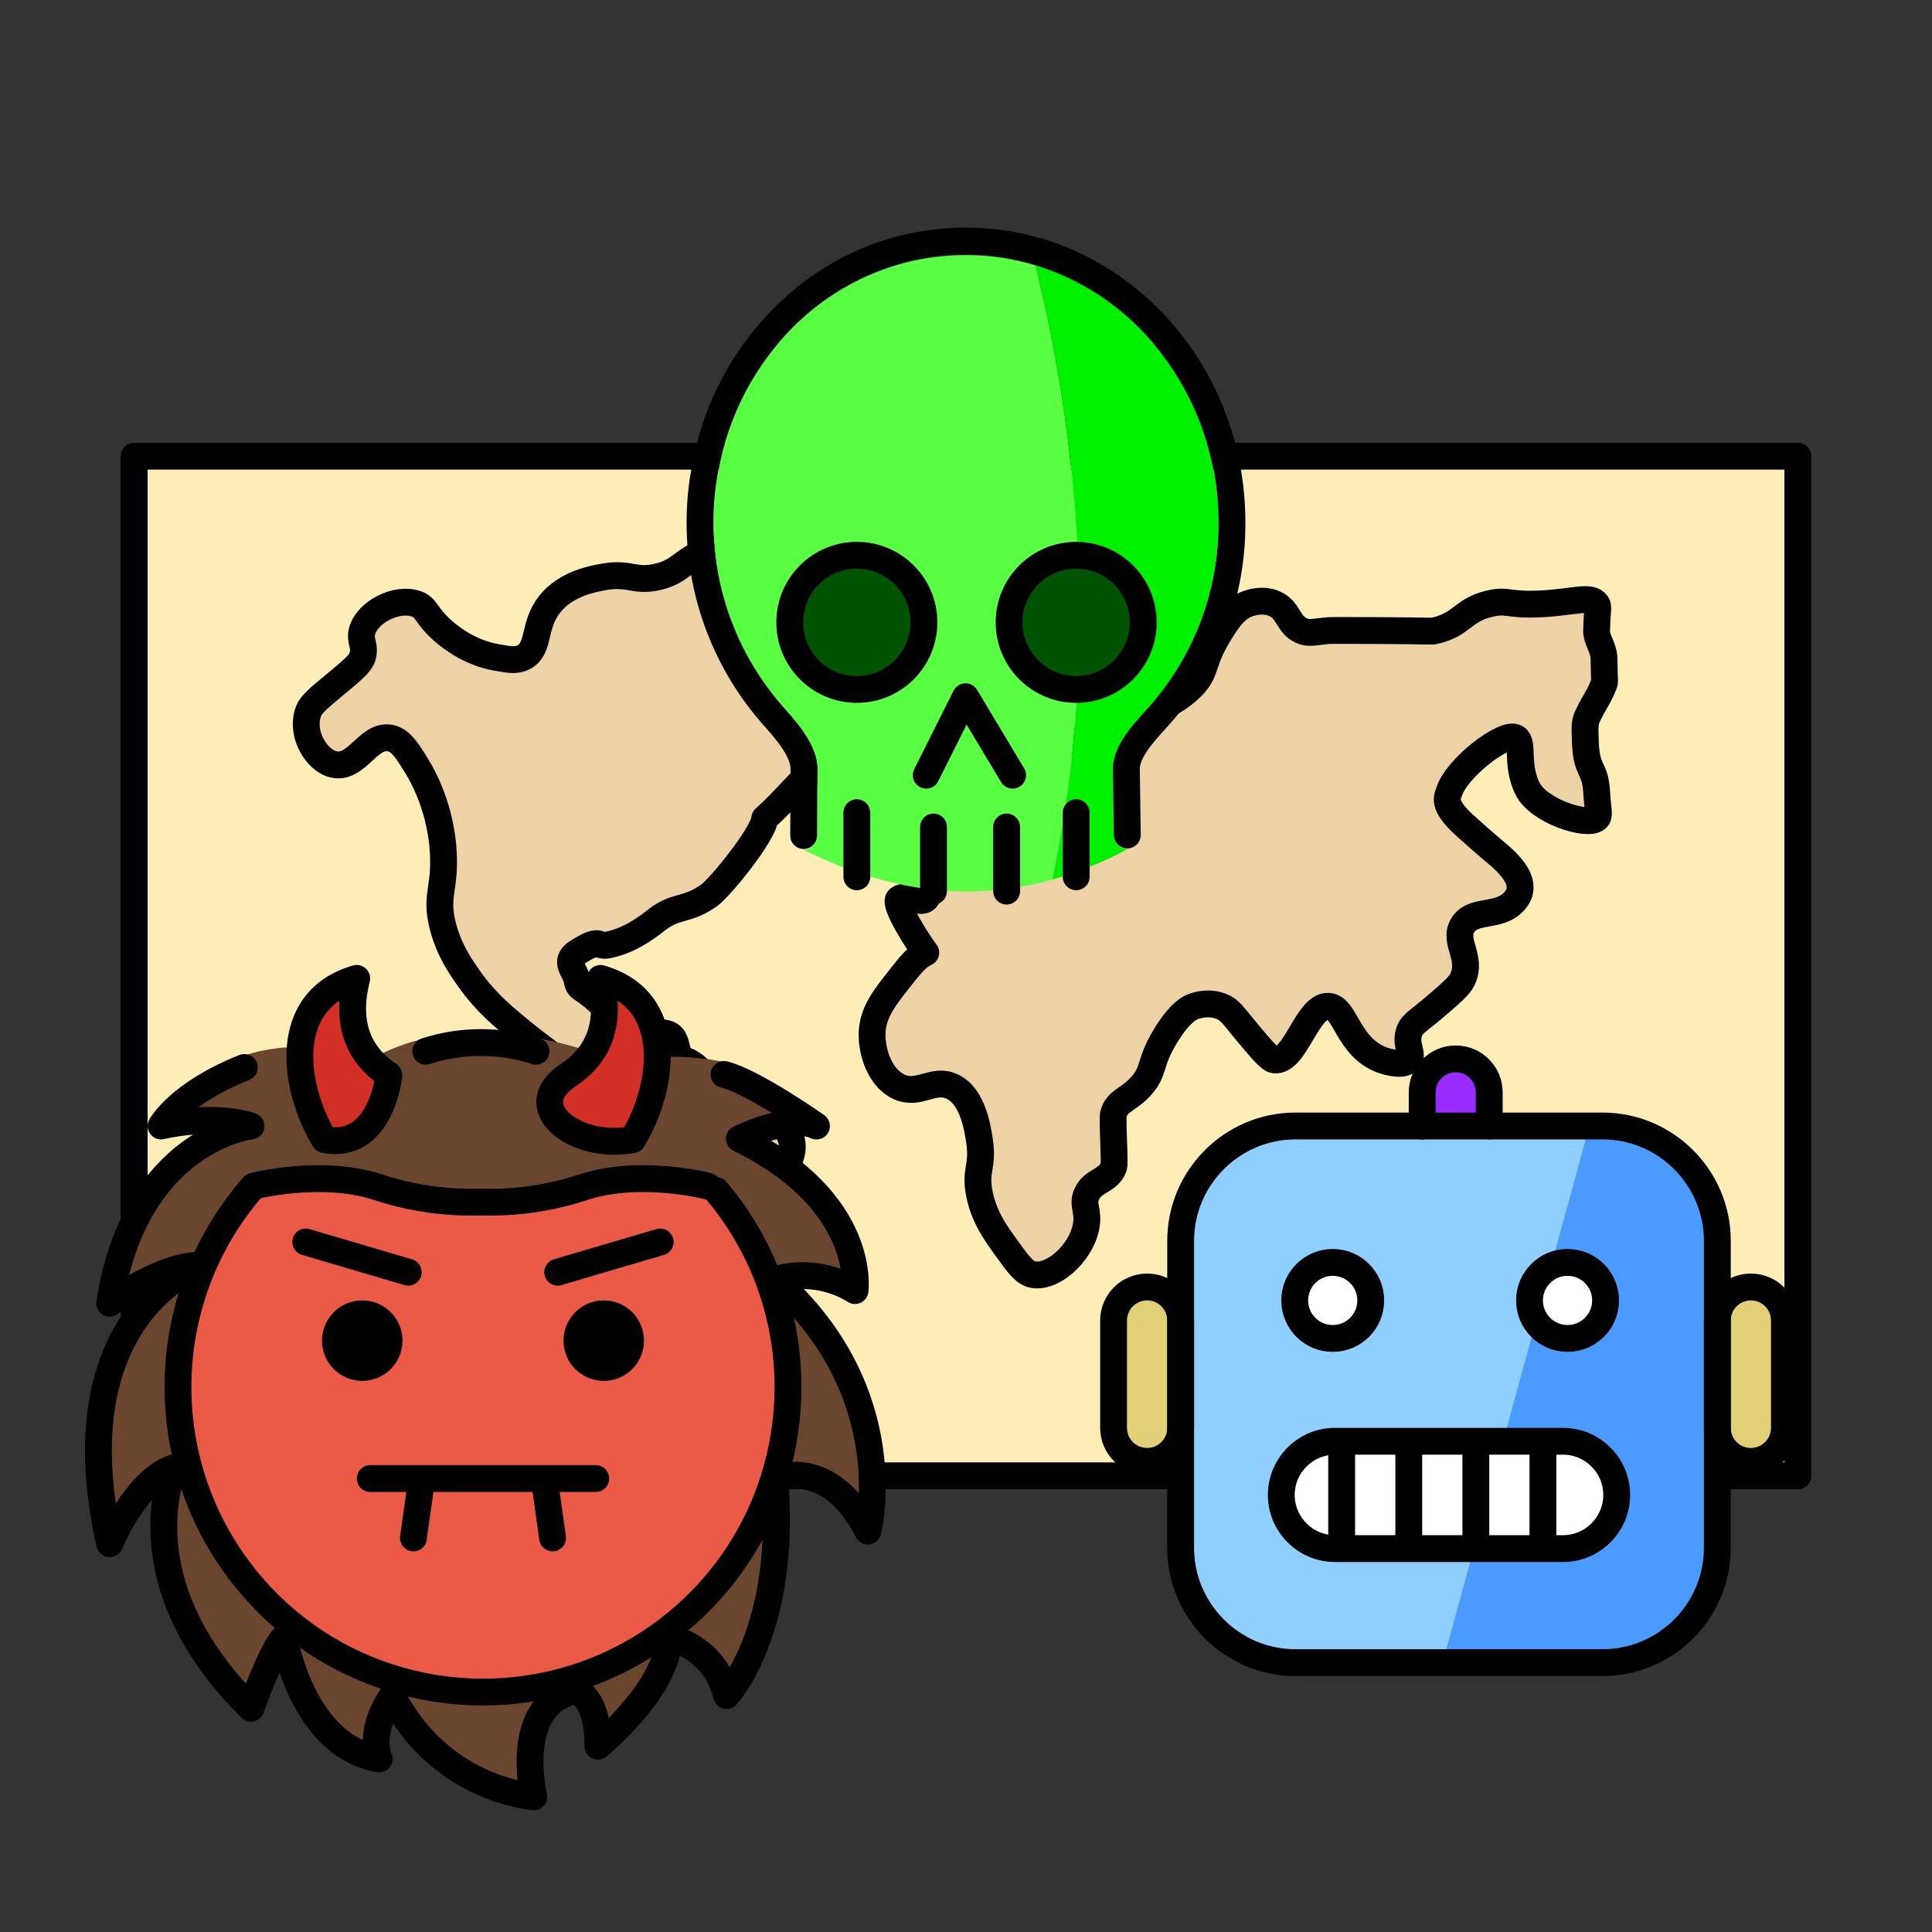 <?xml version="1.0" encoding="UTF-8" standalone="no"?>
<svg
   xmlns:dc="http://purl.org/dc/elements/1.1/"
   xmlns:cc="http://creativecommons.org/ns#"
   xmlns:rdf="http://www.w3.org/1999/02/22-rdf-syntax-ns#"
   xmlns:svg="http://www.w3.org/2000/svg"
   xmlns="http://www.w3.org/2000/svg"
   xmlns:sodipodi="http://sodipodi.sourceforge.net/DTD/sodipodi-0.dtd"
   xmlns:inkscape="http://www.inkscape.org/namespaces/inkscape"
   id="emoji"
   viewBox="0 0 72 72"
   version="1.1"
   sodipodi:docname="logo.svg"
   inkscape:version="1.0.2-2 (e86c870879, 2021-01-15)">
  <rect x="0" y="0" width="72" height="72" fill="#333333" stroke="none"/>
  <defs
     id="defs26" />
  <sodipodi:namedview
     pagecolor="#ffffff"
     bordercolor="#666666"
     borderopacity="1"
     objecttolerance="10"
     gridtolerance="10"
     guidetolerance="10"
     inkscape:pageopacity="0"
     inkscape:pageshadow="2"
     inkscape:window-width="1920"
     inkscape:window-height="1017"
     id="namedview24"
     showgrid="false"
     inkscape:zoom="1"
     inkscape:cx="31.448322"
     inkscape:cy="27.568031"
     inkscape:window-x="-8"
     inkscape:window-y="-8"
     inkscape:window-maximized="1"
     inkscape:current-layer="emoji"
     inkscape:document-rotation="0"
     inkscape:snap-bbox="true"
     inkscape:snap-bbox-midpoints="true"
     inkscape:snap-others="true"
     inkscape:snap-object-midpoints="true"
     inkscape:snap-center="true"
     inkscape:bbox-nodes="false"
     inkscape:snap-nodes="false"
     inkscape:snap-bbox-edge-midpoints="true"
     inkscape:snap-page="true" />
  <g
     id="color">
    <rect
       x="5"
       y="17"
       width="62"
       height="38"
       fill="#92D3F5"
       stroke="none"
       stroke-linecap="round"
       stroke-linejoin="round"
       stroke-miterlimit="10"
       stroke-width="2"
       id="rect2"
       style="fill:#ffedb8;fill-opacity:1" />
    <path
       fill="#B1CC33"
       stroke="none"
       stroke-linecap="round"
       stroke-linejoin="round"
       stroke-miterlimit="10"
       stroke-width="2"
       d="m 28.5,30.5 c -0.042,0.583 -1.667,2.586 -2.083,2.875 -0.868,0.603 -1.207,0.327 -1.964,0.922 -0.479,0.377 -1.079,0.781 -1.812,0.922 C 22.234,35.297 22.414,34.913 21.5,35.5 c -0.509,0.327 -0.057,0.679 0,1 0.077,0.432 0.134,0.172 1,1 0.452,0.433 0.492,0.818 1,1 0.317,0.114 0.548,0.051 1,0 0.948,-0.108 0.526,0.827 1,1 1.089,0.399 0.997,1.832 2,2 0.405,0.068 0.551,-0.144 1,0 0.411,0.132 0.883,0.501 1,1 0.154,0.657 -0.372,1.269 -1,2 -0.508,0.591 -0.602,0.5 -1,1 -0.531,0.668 -0.389,0.864 -1,2 -0.618,1.15 -0.958,1.311 -1,2 -0.017,0.288 -8e-4,0.969 0,1 0.018,0.695 0.056,0.787 0,1 -0.131,0.497 -1.14,0.932 -1.521,0.875 C 23.23,52.262 23.243,49.672 23.208,49.271 23.138,48.461 23.47,48.008 23.5,47.5 c 0.104,-1.757 0.397,-2.302 0,-3 -0.253,-0.446 -0.387,-0.249 -1,-1 -0.346,-0.424 -0.87,-1.082 -1,-2 -0.082,-0.579 0.089,-0.582 0,-1 -0.165,-0.775 -0.808,-1.026 -2,-2 -0.735,-0.601 -1.387,-1.134 -2,-2 -0.319,-0.45 -0.769,-1.087 -1,-2 -0.304,-1.202 0.149,-1.399 0,-3 -0.034,-0.361 -0.179,-1.676 -1,-3 -0.348,-0.562 -0.594,-0.946 -1,-1 -0.774,-0.103 -1.19,1.115 -2,1 -0.484,-0.069 -0.858,-0.579 -1,-1 -0.038,-0.113 -0.176,-0.544 0,-1 0.098,-0.253 0.399,-0.502 1,-1 0.614,-0.508 0.922,-0.767 1,-1 0.146,-0.439 -0.117,-0.595 0,-1 0.201,-0.693 1.265,-1.244 2,-1 0.422,0.14 0.331,0.408 1,1 0.325,0.287 1.026,0.827 2,1 0.492,0.088 0.738,0.131 1,0 0.647,-0.324 0.338,-1.181 1,-2 0.609,-0.753 1.599,-0.929 2,-1 0.99,-0.175 1.125,0.201 2,0 0.94,-0.216 0.913,-0.68 2,-1 0.476,-0.14 1.315,-0.388 2,0 0.617,0.349 0.535,0.888 1,1 0.649,0.157 0.967,-0.855 2,-1 0.789,-0.111 1.727,0.321 2,1 0.136,0.337 0.072,0.647 0,1 -0.218,1.065 -0.795,1.13 -1,2 -0.222,0.946 0.254,1.175 0,2 -0.167,0.542 -0.5,0.375 -1.031,0.812 -0.243,0.2 -0.302,0.521 -0.969,1.188 -0.333,0.333 -0.679,0.654 -1,1 -0.731,0.788 -0.847,0.847 -1,1"
       id="path4"
       style="fill:#ecd2a4;fill-opacity:1" />
    <path
       fill="#B1CC33"
       stroke="none"
       stroke-linecap="round"
       stroke-linejoin="round"
       stroke-miterlimit="10"
       stroke-width="2"
       d="m 34.5,35.5 c -0.233,-0.296 -1.228,-1.826 -1,-2 0.282,-0.215 0.781,0.208 1,0 0.182,-0.172 -0.117,-0.504 0,-1 0.112,-0.478 0.556,-0.877 1,-1 0.528,-0.146 0.897,0.145 1,0 0.198,-0.279 -1.238,-1.262 -1,-2 0.147,-0.458 0.803,-0.402 1,-1 0.132,-0.402 -0.127,-0.54 0,-1 0.129,-0.465 0.537,-0.845 1,-1 0.132,-0.044 0.572,-0.192 1,0 0.542,0.243 0.458,0.757 1,1 0.305,0.137 0.695,0.137 1,0 0.541,-0.242 0.483,-0.767 1,-1 0.343,-0.154 0.513,0.011 1,0 1.117,-0.024 1.939,-0.931 2,-1 0.503,-0.571 0.248,-0.799 1,-2 0.401,-0.641 0.665,-0.88 1,-1 0.095,-0.034 0.556,-0.199 1,0 0.539,0.241 0.485,0.764 1,1 0.267,0.122 0.44,0.055 1,0 0.071,-0.007 0.714,-0.005 2,0 1.905,0.007 1.82,0.044 2,0 1.011,-0.247 0.991,-0.753 2,-1 0.698,-0.171 0.683,0.077 2,0 1.198,-0.07 1.775,-0.308 2,0 0.086,0.117 0.021,0.178 0,1 -0.009,0.335 0.271,0.65 0.276,1.042 0.011,0.892 0.043,0.835 -0.005,0.958 -0.207,0.529 -0.362,0.659 -0.604,1.188 -0.09,0.197 -0.119,0.274 -0.083,1.021 0.053,1.097 0.356,0.848 0.417,1.792 0.048,0.738 0.125,0.886 0,1 -0.336,0.305 -2.173,-0.264 -2.583,-1.125 -0.431,-0.905 -0.122,-1.673 -0.417,-1.875 -0.405,-0.278 -2.233,1.126 -2.5,2.016 -0.053,0.176 -0.284,0.453 0.578,1.234 0.872,0.79 1.248,1.084 1.328,1.156 0.484,0.438 1.008,1.028 0.594,1.594 -0.557,0.76 -1.616,0.316 -2,1 -0.345,0.613 0.386,1.185 0,2 -0.111,0.235 -0.407,0.49 -1,1 -0.659,0.568 -0.905,0.651 -1,1 -0.128,0.467 0.185,0.783 0,1 -0.237,0.279 -0.967,0.013 -1,0 -1.29,-0.484 -1.342,-1.97 -2,-2 -0.789,-0.036 -1.222,2.078 -2,2 -0.175,-0.018 -0.45,-0.345 -1,-1 -0.529,-0.63 -0.642,-0.862 -1,-1 -0.458,-0.177 -0.891,-0.037 -1,0 -0.18,0.061 -0.503,0.222 -1,1 -0.707,1.108 -0.438,1.395 -1,2 -0.476,0.513 -0.858,0.509 -1,1 -0.03,0.104 -0.02,0.403 0,1 0.021,0.614 0.03,0.922 0,1 -0.208,0.531 -0.762,0.471 -1,1 -0.164,0.363 0.026,0.551 0,1 -0.06,1.034 -1.19,2.148 -2,2 -0.322,-0.059 -0.548,-0.373 -1,-1 -0.4,-0.555 -0.829,-1.15 -1,-2 -0.185,-0.915 0.153,-1.01 0,-2 -0.078,-0.502 -0.253,-1.632 -1,-2 -0.717,-0.353 -1.245,0.348 -2,0 -0.703,-0.324 -1.023,-1.289 -1,-2 0.025,-0.759 0.444,-1.293 1,-2 0.436,-0.554 0.653,-0.832 1,-1"
       id="path6"
       style="fill:#ecd2a4;fill-opacity:1" />
    <path
       fill="#B1CC33"
       stroke="none"
       stroke-linecap="round"
       stroke-linejoin="round"
       stroke-miterlimit="10"
       stroke-width="2"
       d="m 54.5,44.5 c -1.18,0.579 -1.744,0.453 -2,1 -0.199,0.424 -0.039,0.886 0,1 0.243,0.704 0.925,0.972 1,1 0.864,0.324 1.339,-0.354 2,0 0.504,0.271 0.426,0.771 1,1 0.316,0.126 0.597,0.076 1,0 0.693,-0.131 1.583,-0.3 2,-1 0.299,-0.501 0.198,-1.01 0,-2 -0.153,-0.768 -0.355,-1.778 -1,-2 -0.126,-0.043 -0.138,-0.012 -1,0 -0.731,0.01 -0.806,-0.012 -1,0 -0.765,0.046 -0.904,0.462 -2,1 z"
       id="path8"
       style="fill:#ecd2a4;fill-opacity:1" />
  </g>
  <g
     id="line">
    <rect
       x="5"
       y="17"
       width="62"
       height="38"
       fill="none"
       stroke="#000000"
       stroke-linecap="round"
       stroke-linejoin="round"
       stroke-miterlimit="10"
       stroke-width="2"
       id="rect14"
       style="stroke-width:1;stroke-miterlimit:10;stroke-dasharray:none" />
    <path
       fill="none"
       stroke="#000000"
       stroke-linecap="round"
       stroke-linejoin="round"
       stroke-miterlimit="10"
       stroke-width="2"
       d="m 28.5,30.5 c -0.042,0.583 -1.667,2.586 -2.083,2.875 -0.868,0.603 -1.207,0.327 -1.964,0.922 -0.479,0.377 -1.079,0.781 -1.812,0.922 C 22.234,35.297 22.414,34.913 21.5,35.5 c -0.509,0.327 -0.057,0.679 0,1 0.077,0.432 0.134,0.172 1,1 0.452,0.433 0.492,0.818 1,1 0.317,0.114 0.548,0.051 1,0 0.948,-0.108 0.526,0.827 1,1 1.089,0.399 0.997,1.832 2,2 0.405,0.068 0.551,-0.144 1,0 0.411,0.132 0.883,0.501 1,1 0.154,0.657 -0.372,1.269 -1,2 -0.508,0.591 -0.602,0.5 -1,1 -0.531,0.668 -0.389,0.864 -1,2 -0.618,1.15 -0.958,1.311 -1,2 -0.017,0.288 -8e-4,0.969 0,1 0.018,0.695 0.056,0.787 0,1 -0.131,0.497 -1.14,0.932 -1.521,0.875 C 23.23,52.262 23.243,49.672 23.208,49.271 23.138,48.461 23.47,48.008 23.5,47.5 c 0.104,-1.757 0.397,-2.302 0,-3 -0.253,-0.446 -0.387,-0.249 -1,-1 -0.346,-0.424 -0.87,-1.082 -1,-2 -0.082,-0.579 0.089,-0.582 0,-1 -0.165,-0.775 -0.808,-1.026 -2,-2 -0.735,-0.601 -1.387,-1.134 -2,-2 -0.319,-0.45 -0.769,-1.087 -1,-2 -0.304,-1.202 0.149,-1.399 0,-3 -0.034,-0.361 -0.179,-1.676 -1,-3 -0.348,-0.562 -0.594,-0.946 -1,-1 -0.774,-0.103 -1.19,1.115 -2,1 -0.484,-0.069 -0.858,-0.579 -1,-1 -0.038,-0.113 -0.176,-0.544 0,-1 0.098,-0.253 0.399,-0.502 1,-1 0.614,-0.508 0.922,-0.767 1,-1 0.146,-0.439 -0.117,-0.595 0,-1 0.201,-0.693 1.265,-1.244 2,-1 0.422,0.14 0.331,0.408 1,1 0.325,0.287 1.026,0.827 2,1 0.492,0.088 0.738,0.131 1,0 0.647,-0.324 0.338,-1.181 1,-2 0.609,-0.753 1.599,-0.929 2,-1 0.99,-0.175 1.125,0.201 2,0 0.94,-0.216 0.913,-0.68 2,-1 0.476,-0.14 1.315,-0.388 2,0 0.617,0.349 0.535,0.888 1,1 0.649,0.157 0.967,-0.855 2,-1 0.789,-0.111 1.727,0.321 2,1 0.136,0.337 0.072,0.647 0,1 -0.218,1.065 -0.795,1.13 -1,2 -0.222,0.946 0.254,1.175 0,2 -0.167,0.542 -0.5,0.375 -1.031,0.812 -0.243,0.2 -0.302,0.521 -0.969,1.188 -0.333,0.333 -0.679,0.654 -1,1 -0.731,0.788 -0.847,0.847 -1,1"
       id="path16"
       style="stroke-width:1;stroke-miterlimit:10;stroke-dasharray:none" />
    <path
       fill="none"
       stroke="#000000"
       stroke-linecap="round"
       stroke-linejoin="round"
       stroke-miterlimit="10"
       stroke-width="2"
       d="m 34.5,35.5 c -0.233,-0.296 -1.228,-1.826 -1,-2 0.282,-0.215 0.781,0.208 1,0 0.182,-0.172 -0.117,-0.504 0,-1 0.112,-0.478 0.556,-0.877 1,-1 0.528,-0.146 0.897,0.145 1,0 0.198,-0.279 -1.238,-1.262 -1,-2 0.147,-0.458 0.803,-0.402 1,-1 0.132,-0.402 -0.127,-0.54 0,-1 0.129,-0.465 0.537,-0.845 1,-1 0.132,-0.044 0.572,-0.192 1,0 0.542,0.243 0.458,0.757 1,1 0.305,0.137 0.695,0.137 1,0 0.541,-0.242 0.483,-0.767 1,-1 0.343,-0.154 0.513,0.011 1,0 1.117,-0.024 1.939,-0.931 2,-1 0.503,-0.571 0.248,-0.799 1,-2 0.401,-0.641 0.665,-0.88 1,-1 0.095,-0.034 0.556,-0.199 1,0 0.539,0.241 0.485,0.764 1,1 0.267,0.122 0.44,0.055 1,0 0.071,-0.007 0.714,-0.005 2,0 1.905,0.007 1.82,0.044 2,0 1.011,-0.247 0.991,-0.753 2,-1 0.698,-0.171 0.683,0.077 2,0 1.198,-0.07 1.775,-0.308 2,0 0.086,0.117 0.021,0.178 0,1 -0.009,0.335 0.271,0.65 0.276,1.042 0.011,0.892 0.043,0.835 -0.005,0.958 -0.207,0.529 -0.362,0.659 -0.604,1.188 -0.09,0.197 -0.119,0.274 -0.083,1.021 0.053,1.097 0.356,0.848 0.417,1.792 0.048,0.738 0.125,0.886 0,1 -0.336,0.305 -2.173,-0.264 -2.583,-1.125 -0.431,-0.905 -0.122,-1.673 -0.417,-1.875 -0.405,-0.278 -2.233,1.126 -2.5,2.016 -0.053,0.176 -0.284,0.453 0.578,1.234 0.872,0.79 1.248,1.084 1.328,1.156 0.484,0.438 1.008,1.028 0.594,1.594 -0.557,0.76 -1.616,0.316 -2,1 -0.345,0.613 0.386,1.185 0,2 -0.111,0.235 -0.407,0.49 -1,1 -0.659,0.568 -0.905,0.651 -1,1 -0.128,0.467 0.185,0.783 0,1 -0.237,0.279 -0.967,0.013 -1,0 -1.29,-0.484 -1.342,-1.97 -2,-2 -0.789,-0.036 -1.222,2.078 -2,2 -0.175,-0.018 -0.45,-0.345 -1,-1 -0.529,-0.63 -0.642,-0.862 -1,-1 -0.458,-0.177 -0.891,-0.037 -1,0 -0.18,0.061 -0.503,0.222 -1,1 -0.707,1.108 -0.438,1.395 -1,2 -0.476,0.513 -0.858,0.509 -1,1 -0.03,0.104 -0.02,0.403 0,1 0.021,0.614 0.03,0.922 0,1 -0.208,0.531 -0.762,0.471 -1,1 -0.164,0.363 0.026,0.551 0,1 -0.06,1.034 -1.19,2.148 -2,2 -0.322,-0.059 -0.548,-0.373 -1,-1 -0.4,-0.555 -0.829,-1.15 -1,-2 -0.185,-0.915 0.153,-1.01 0,-2 -0.078,-0.502 -0.253,-1.632 -1,-2 -0.717,-0.353 -1.245,0.348 -2,0 -0.703,-0.324 -1.023,-1.289 -1,-2 0.025,-0.759 0.444,-1.293 1,-2 0.436,-0.554 0.653,-0.832 1,-1"
       id="path18"
       style="stroke-width:1;stroke-miterlimit:10;stroke-dasharray:none" />
    <path
       fill="none"
       stroke="#000000"
       stroke-linecap="round"
       stroke-linejoin="round"
       stroke-miterlimit="10"
       stroke-width="2"
       d="m 54.5,44.5 c -1.18,0.579 -1.744,0.453 -2,1 -0.199,0.424 -0.039,0.886 0,1 0.243,0.704 0.925,0.972 1,1 0.864,0.324 1.339,-0.354 2,0 0.504,0.271 0.426,0.771 1,1 0.316,0.126 0.597,0.076 1,0 0.693,-0.131 1.583,-0.3 2,-1 0.299,-0.501 0.198,-1.01 0,-2 -0.153,-0.768 -0.355,-1.778 -1,-2 -0.126,-0.043 -0.138,-0.012 -1,0 -0.731,0.01 -0.806,-0.012 -1,0 -0.765,0.046 -0.904,0.462 -2,1 z"
       id="path20"
       style="stroke-width:1;stroke-miterlimit:10;stroke-dasharray:none" />
  </g>
  <g
     id="hair" />
  <g
     id="skin" />
  <g
     id="skin-shadow" />
  <g
     id="g894"
     transform="matrix(0.5,0,0,0.5,8.1808735e-5,33.962)">
    <g
       id="color-6">
      <path
         fill="#ea5a47"
         d="m 51.759,19.365 c -0.623,0.256 -1.291,0.384 -1.964,0.378 -4.329,0.002 -8.078,1.828 -12.338,2.136 -5.024,0.362 -9.373,-1.716 -14.266,-2.062 -0.568,-0.037 -1.126,-0.165 -1.654,-0.378 -0.406,0.138 -0.828,0.227 -1.255,0.265 -8.815,8.788 -8.837,23.058 -0.049,31.873 8.788,8.815 23.058,8.837 31.873,0.049 8.815,-8.788 8.837,-23.058 0.049,-31.873 -0.131,-0.131 -0.263,-0.26 -0.396,-0.388 z"
         id="path2" />
      <path
         fill="#6a462f"
         d="m 57.743,27.453 c 2.019,-0.598 4.198,-0.302 5.985,0.813 0,0 0.958,-6.603 -8.62,-11.32 l 5.6,-1.353 -6.43,-4.288 c -1.816,-0.428 -3.711,-0.545 -5.943,-0.424 V 16 c 0,0 -4,0 -5,-1 l 0.971,-4.457 C 38.489,8.678 33.166,8.344 28.45,10.6 L 28.336,14 c 0,1 -4,2 -4,2 l -1.956,-5.894 c -2.577,0 -4.179,0.658 -4.179,0.658 l -5.923,4.829 c 1.977,-0.988 6.433,0.41 6.433,0.41 0,0 -8.621,0.943 -10.536,13.207 0,0 3.831,-2.83 6.705,-2.83 0,0 -10.536,3.773 -6.705,20.754 0,0 1.915,-4.717 4.789,-5.66 0,0 -3.831,8.49 5.747,17.924 0,0 1.505,-4.314 2.462,-5.257 0,0 1.338,8.087 7.085,9.031 0,0 -0.927,-1.887 0.989,-4.717 2.032,4.117 5.984,6.948 10.536,7.547 0,0 -1.654,-6.964 3.135,-7.907 0,0 1.654,0.36 1.654,4.134 0,0 5.264,-4.314 5.264,-8.087 2.152,0.481 3.833,2.161 4.314,4.314 0,0 4.551,-4.854 3.593,-16.174 0,0 4.069,-1.749 6.943,3.911 0,4e-4 2.635,-10.247 -6.943,-18.737 z M 58.336,40 c -3,10 -11,18 -20,18 -9,0 -23,-5 -24,-15 -1,-10 -2,-14 5,-23 0,0 13,1 18,2 0,0 13,-4 16,-2 0,0 8,10 5,20 z"
         id="path4-9" />
      <path
         fill="#d22f27"
         d="M 28.989,12.211 C 26.585,10.609 25.784,8.205 26.586,5 c -5.609,1.603 -4.807,8.012 -2.404,12.018 4.247,0.801 4.807,-4.807 4.807,-4.807 z"
         id="path6-7" />
      <path
         fill="#d22f27"
         d="M 47.156,17.018 C 49.559,13.012 50.36,6.603 44.752,5 c 0.801,3.205 0,5.609 -2.404,7.211 -3.606,2.404 0.56,5.609 4.808,4.807 z"
         id="path8-4" />
    </g>
    <g
       id="line-4">
      <line
         x1="49.21"
         x2="41.567"
         y1="24.646"
         y2="26.899"
         fill="none"
         stroke="#000000"
         stroke-linecap="round"
         stroke-linejoin="round"
         stroke-width="2"
         id="line11" />
      <path
         fill="none"
         stroke="#000000"
         stroke-linecap="round"
         stroke-linejoin="round"
         stroke-width="2"
         d="m 18.208,11.639 c -4.942,1.977 -6.202,4.364 -6.202,4.364 0,0 3.831,-0.943 6.705,0 0,0 -8.62,0.943 -10.536,13.207 0,0 3.831,-2.83 6.705,-2.83 0,0 -10.536,3.773 -6.705,20.754 0,0 1.916,-4.717 4.789,-5.66 0,0 -3.831,8.49 5.747,17.924 0,0 1.505,-4.314 2.462,-5.257 0,0 1.338,8.087 7.085,9.031 0,0 -0.927,-1.887 0.988,-4.717 2.032,4.117 5.985,6.948 10.536,7.547 0,0 -1.654,-6.964 3.135,-7.907 0,0 1.654,0.36 1.654,4.134 0,0 5.264,-4.314 5.264,-8.087 2.152,0.481 3.833,2.162 4.314,4.314 0,0 4.551,-4.854 3.593,-16.174 0,0 4.069,-1.749 6.943,3.911 0,0 2.635,-10.247 -6.943,-18.737 2.019,-0.598 4.199,-0.302 5.985,0.813 0,0 0.958,-6.603 -8.62,-11.32 0,0 3.831,-1.887 5.747,-0.943 0,0 -4.732,-3.328 -6.887,-3.846"
         id="path13" />
      <line
         x1="31.303"
         x2="30.813"
         y1="43.223"
         y2="46.705"
         fill="none"
         stroke="#000000"
         stroke-linecap="round"
         stroke-miterlimit="2"
         stroke-width="2"
         id="line15" />
      <line
         x1="40.697"
         x2="41.187"
         y1="43.223"
         y2="46.705"
         fill="none"
         stroke="#000000"
         stroke-linecap="round"
         stroke-miterlimit="2"
         stroke-width="2"
         id="line17" />
      <line
         x1="30.431"
         x2="22.788"
         y1="26.899"
         y2="24.646"
         fill="none"
         stroke="#000000"
         stroke-linecap="round"
         stroke-linejoin="round"
         stroke-width="2"
         id="line19" />
      <path
         fill="none"
         stroke="#000000"
         stroke-linecap="round"
         stroke-linejoin="round"
         stroke-width="2"
         d="m 31.732,10.431 c 2.672,-0.866 5.549,-0.866 8.221,0"
         id="path21" />
      <line
         x1="27.599"
         x2="44.401"
         y1="42.279"
         y2="42.279"
         fill="none"
         stroke="#000000"
         stroke-linecap="round"
         stroke-linejoin="round"
         stroke-width="2"
         id="line23" />
      <path
         fill="none"
         stroke="#000000"
         stroke-linecap="round"
         stroke-miterlimit="10"
         stroke-width="2"
         d="m 53.38,20.805 c 8.093,9.599 6.872,23.941 -2.727,32.034 -9.599,8.093 -23.941,6.872 -32.034,-2.727 -7.242,-8.59 -7.123,-21.181 0.28,-29.633"
         id="path25" />
      <path
         fill="none"
         stroke="#000000"
         stroke-linecap="round"
         stroke-linejoin="round"
         stroke-width="2"
         d="m 18.903,20.483 c 0,0 4.978,-1.294 9.188,0.051 2.531,0.844 5.193,1.228 7.86,1.134"
         id="path27" />
      <path
         fill="none"
         stroke="#000000"
         stroke-linecap="round"
         stroke-linejoin="round"
         stroke-width="2"
         d="m 52.754,20.483 c 0,0 -4.978,-1.294 -9.188,0.051 -2.531,0.844 -5.193,1.228 -7.86,1.134"
         id="path29" />
      <path
         fill="none"
         stroke="#000000"
         stroke-linecap="round"
         stroke-linejoin="round"
         stroke-width="2"
         d="M 28.989,12.211 C 26.585,10.609 25.784,8.205 26.586,5 c -5.609,1.603 -4.807,8.012 -2.404,12.018 4.247,0.801 4.807,-4.807 4.807,-4.807 z"
         id="path31" />
      <path
         fill="none"
         stroke="#000000"
         stroke-linecap="round"
         stroke-linejoin="round"
         stroke-width="2"
         d="M 47.156,17.018 C 49.559,13.012 50.36,6.603 44.752,5 c 0.801,3.205 0,5.609 -2.404,7.211 -3.606,2.404 0.56,5.609 4.808,4.807 z"
         id="path33" />
      <path
         d="m 30,32 c 0,1.657 -1.345,3 -3,3 -1.655,0 -3,-1.343 -3,-3 0,-1.655 1.345,-3 3,-3 1.655,0 3,1.345 3,3"
         id="path35" />
      <path
         d="m 48,32 c 0,1.657 -1.345,3 -3,3 -1.655,0 -3,-1.343 -3,-3 0,-1.655 1.345,-3 3,-3 1.655,0 3,1.345 3,3"
         id="path37" />
    </g>
  </g>
  <g
     id="g866"
     transform="matrix(0.5,0,0,0.5,18,2.785)">
    <g
       id="color-3">
      <path
         fill="#FFFFFF"
         d="m 41.184,14.216 c -1.678,-0.51 -3.423,-0.769 -5.177,-0.77 h -0.036 c -1.252,0.004 -2.5,0.133 -3.726,0.386 -4.341,0.935 -8.198,3.408 -10.859,6.964 -2.024,2.654 -3.364,5.766 -3.9,9.061 -1.076,6.169 0.687,12.495 4.8,17.218 l 0.133,0.149 c 1.055,1.19 2.5,2.82 2.5,4.554 l -0.022,4.988 c 0,0.552 -0.448,1 -1,1 v 0 c 2.222,1.134 4.578,1.986 7.012,2.536 3.812,0.859 7.777,0.75 11.536,-0.315 3.215,-15.177 2.366,-31.029 -1.261,-45.771 z"
         id="path2-4"
         style="fill:#58ff43;fill-opacity:1" />
      <path
         fill="#D0CFCE"
         d="m 48.889,18.863 c -2.147,-2.16 -4.794,-3.756 -7.706,-4.648 3.627,14.742 4.476,30.595 1.258,45.766 1.946,-0.544 3.825,-1.306 5.6,-2.271 -0.55,0.002 -1.001,-0.436 -1.014,-0.986 l -0.069,-4.943 c 0,-1.65 1.4,-3.191 2.421,-4.317 0.145,-0.159 0.283,-0.311 0.407,-0.453 7.051,-8.192 6.664,-20.417 -0.891,-28.147 z"
         id="path4-1"
         style="fill:#00f100;fill-opacity:1" />
      <path
         fill="#3F3F3F"
         d="m 27.863,36.364 c -2.485,0 -4.5,2.015 -4.5,4.5 0,2.485 2.015,4.5 4.5,4.5 2.485,0 4.5,-2.015 4.5,-4.5 0,-2.485 -2.015,-4.5 -4.5,-4.5 z"
         id="path6-5"
         style="fill:#005300;fill-opacity:1" />
      <path
         fill="#3F3F3F"
         d="m 44.212,36.364 c -2.485,0 -4.5,2.015 -4.5,4.5 0,2.485 2.015,4.5 4.5,4.5 2.485,0 4.5,-2.015 4.5,-4.5 0,-2.485 -2.015,-4.5 -4.5,-4.5 z"
         id="path8-6"
         style="fill:#005300;fill-opacity:1" />
    </g>
    <g
       id="hair-3" />
    <g
       id="skin-5" />
    <g
       id="skin-shadow-4" />
    <g
       id="line-8">
      <path
         fill="none"
         stroke="#000000"
         stroke-linecap="round"
         stroke-linejoin="round"
         stroke-width="2"
         d="m 48.023,56.664 -0.069,-4.944 c 0,-1.45 1.649,-3.035 2.58,-4.1 3.434,-3.947 5.315,-9.01 5.291,-14.242 0,-11.6 -8.894,-21.006 -19.856,-20.983 -1.318,0.004 -2.633,0.141 -3.924,0.407 -7.89,1.618 -14.177,8.457 -15.548,16.842 -1.127,6.466 0.726,13.096 5.043,18.041 0.917,1.037 2.382,2.62 2.382,4.04 l -0.022,4.983"
         id="path14" />
      <line
         x1="27.864"
         x2="27.864"
         y1="55.002"
         y2="59.782"
         fill="none"
         stroke="#000000"
         stroke-linecap="round"
         stroke-linejoin="round"
         stroke-width="2"
         id="line16" />
      <line
         x1="33.578"
         x2="33.578"
         y1="56.067"
         y2="60.848"
         fill="none"
         stroke="#000000"
         stroke-linecap="round"
         stroke-linejoin="round"
         stroke-width="2"
         id="line18" />
      <line
         x1="44.213"
         x2="44.213"
         y1="55.002"
         y2="59.782"
         fill="none"
         stroke="#000000"
         stroke-linecap="round"
         stroke-linejoin="round"
         stroke-width="2"
         id="line20" />
      <line
         x1="39.028"
         x2="39.028"
         y1="56.067"
         y2="60.848"
         fill="none"
         stroke="#000000"
         stroke-linecap="round"
         stroke-linejoin="round"
         stroke-width="2"
         id="line22" />
      <polyline
         fill="none"
         stroke="#000000"
         stroke-linecap="round"
         stroke-linejoin="round"
         stroke-width="2"
         points="33.036,52.209 35.968,46.36 39.474,52.209"
         id="polyline24" />
      <circle
         cx="27.864"
         cy="40.817"
         r="5"
         fill="none"
         stroke="#000000"
         stroke-miterlimit="10"
         stroke-width="2"
         id="circle26" />
      <circle
         cx="44.213"
         cy="40.817"
         r="5"
         fill="none"
         stroke="#000000"
         stroke-miterlimit="10"
         stroke-width="2"
         id="circle28" />
    </g>
  </g>
  <g
     id="g877"
     transform="matrix(0.5,0,0,0.5,36,33.962)">
    <g
       id="color-1">
      <path
         fill="#D22F27"
         d="m 34,16.112 v -2.511 c 0,-1.381 1.119,-2.5 2.5,-2.5 v 0 c 1.381,0 2.5,1.119 2.5,2.5 v 2.5"
         id="path2-9"
         style="fill:#992bff;fill-opacity:1" />
      <path
         fill="#D0CFCE"
         d="m 13.5,41.101 v 0 c -1.381,0 -2.5,-1.119 -2.5,-2.5 v -8 c 0,-1.381 1.119,-2.5 2.5,-2.5 v 0 c 1.381,0 2.5,1.119 2.5,2.5 v 8 c 0,1.381 -1.119,2.5 -2.5,2.5 z"
         id="path4-8"
         style="fill:#e2d077;fill-opacity:1" />
      <path
         fill="#D0CFCE"
         d="m 58.5,41.101 v 0 c 1.381,0 2.5,-1.119 2.5,-2.5 v -8 c 0,-1.381 -1.119,-2.5 -2.5,-2.5 v 0 c -1.381,0 -2.5,1.119 -2.5,2.5 v 8 c 0,1.381 1.119,2.5 2.5,2.5 z"
         id="path6-4"
         style="fill:#e2d077;fill-opacity:1" />
      <path
         fill="#D0CFCE"
         d="M 47.45,56.112 H 24.549 C 19.847,56.112 16,52.265 16,47.563 v -22.901 c 0,-4.702 3.847,-8.55 8.55,-8.55 h 22.901 c 4.702,0 8.55,3.847 8.55,8.55 v 22.901 c 0,4.702 -3.847,8.55 -8.55,8.55 z"
         id="path8-63"
         style="fill:#8fcfff;fill-opacity:1" />
      <path
         fill="#9B9B9A"
         d="M 35.498,56.111 H 48.784 C 52.753,56.111 56,52.264 56,47.562 V 24.661 c 0,-4.702 -3.247,-8.55 -7.216,-8.55 h -2.353"
         id="path10"
         style="fill:#4b9bff;fill-opacity:1" />
      <circle
         cx="44.835"
         cy="29.003"
         fill="#ffffff"
         id="ellipse12"
         r="2.834" />
      <circle
         cx="27.334"
         cy="29.002"
         fill="#ffffff"
         id="ellipse14"
         r="2.834" />
      <path
         fill="#ffffff"
         d="m 44.5,47.501 h -17 c -2.2,0 -4,-1.8 -4,-4 v 0 c 0,-2.2 1.8,-4 4,-4 h 17 c 2.2,0 4,1.8 4,4 v 0 c 0,2.2 -1.8,4 -4,4 z"
         id="path16-8" />
    </g>
    <g
       id="line-9">
      <path
         fill="none"
         stroke="#000000"
         stroke-linecap="round"
         stroke-linejoin="round"
         stroke-miterlimit="2"
         stroke-width="2"
         d="M 34,16.011 V 13.5 C 34,12.119 35.119,11 36.5,11 v 0 c 1.381,0 2.5,1.119 2.5,2.5 V 16"
         id="path22" />
      <path
         fill="none"
         stroke="#000000"
         stroke-linecap="round"
         stroke-linejoin="round"
         stroke-miterlimit="2"
         stroke-width="2"
         d="M 47.45,56 H 24.549 C 19.847,56 16,52.153 16,47.45 V 24.549 C 16,19.847 19.847,16 24.549,16 h 22.901 C 52.153,16 56,19.847 56,24.549 v 22.901 C 56,52.153 52.153,56 47.45,56 Z"
         id="path24" />
      <circle
         cx="44.835"
         cy="29.002"
         fill="none"
         stroke="#000000"
         stroke-linecap="round"
         stroke-linejoin="round"
         stroke-miterlimit="2"
         stroke-width="2"
         id="ellipse26"
         r="2.834" />
      <circle
         cx="27.334"
         cy="29.002"
         fill="none"
         stroke="#000000"
         stroke-linecap="round"
         stroke-linejoin="round"
         stroke-miterlimit="2"
         stroke-width="2"
         id="ellipse28"
         r="2.834" />
      <path
         fill="none"
         stroke="#000000"
         stroke-miterlimit="2"
         stroke-width="2"
         d="m 44.5,47.5 h -17 c -2.2,0 -4,-1.8 -4,-4 v 0 c 0,-2.2 1.8,-4 4,-4 h 17 c 2.2,0 4,1.8 4,4 v 0 c 0,2.2 -1.8,4 -4,4 z"
         id="path30" />
      <path
         fill="none"
         stroke="#000000"
         stroke-linecap="round"
         stroke-linejoin="round"
         stroke-miterlimit="2"
         stroke-width="2"
         d="m 13.5,41 v 0 C 12.119,41 11,39.881 11,38.5 v -8 C 11,29.119 12.119,28 13.5,28 v 0 c 1.381,0 2.5,1.119 2.5,2.5 v 8 c 0,1.381 -1.119,2.5 -2.5,2.5 z"
         id="path32" />
      <path
         fill="none"
         stroke="#000000"
         stroke-linecap="round"
         stroke-linejoin="round"
         stroke-miterlimit="2"
         stroke-width="2"
         d="m 58.5,41 v 0 c 1.381,0 2.5,-1.119 2.5,-2.5 v -8 C 61,29.119 59.881,28 58.5,28 v 0 C 57.119,28 56,29.119 56,30.5 v 8 c 0,1.381 1.119,2.5 2.5,2.5 z"
         id="path34" />
      <line
         x1="28"
         x2="28"
         y1="40"
         y2="47"
         fill="none"
         stroke="#000000"
         stroke-linecap="round"
         stroke-linejoin="round"
         stroke-miterlimit="2"
         stroke-width="2"
         id="line36" />
      <line
         x1="33"
         x2="33"
         y1="40"
         y2="47"
         fill="none"
         stroke="#000000"
         stroke-linecap="round"
         stroke-linejoin="round"
         stroke-miterlimit="2"
         stroke-width="2"
         id="line38" />
      <line
         x1="38"
         x2="38"
         y1="40"
         y2="47"
         fill="none"
         stroke="#000000"
         stroke-linecap="round"
         stroke-linejoin="round"
         stroke-miterlimit="2"
         stroke-width="2"
         id="line40" />
      <line
         x1="43"
         x2="43"
         y1="40"
         y2="47"
         fill="none"
         stroke="#000000"
         stroke-linecap="round"
         stroke-linejoin="round"
         stroke-miterlimit="2"
         stroke-width="2"
         id="line42" />
    </g>
  </g>
</svg>
